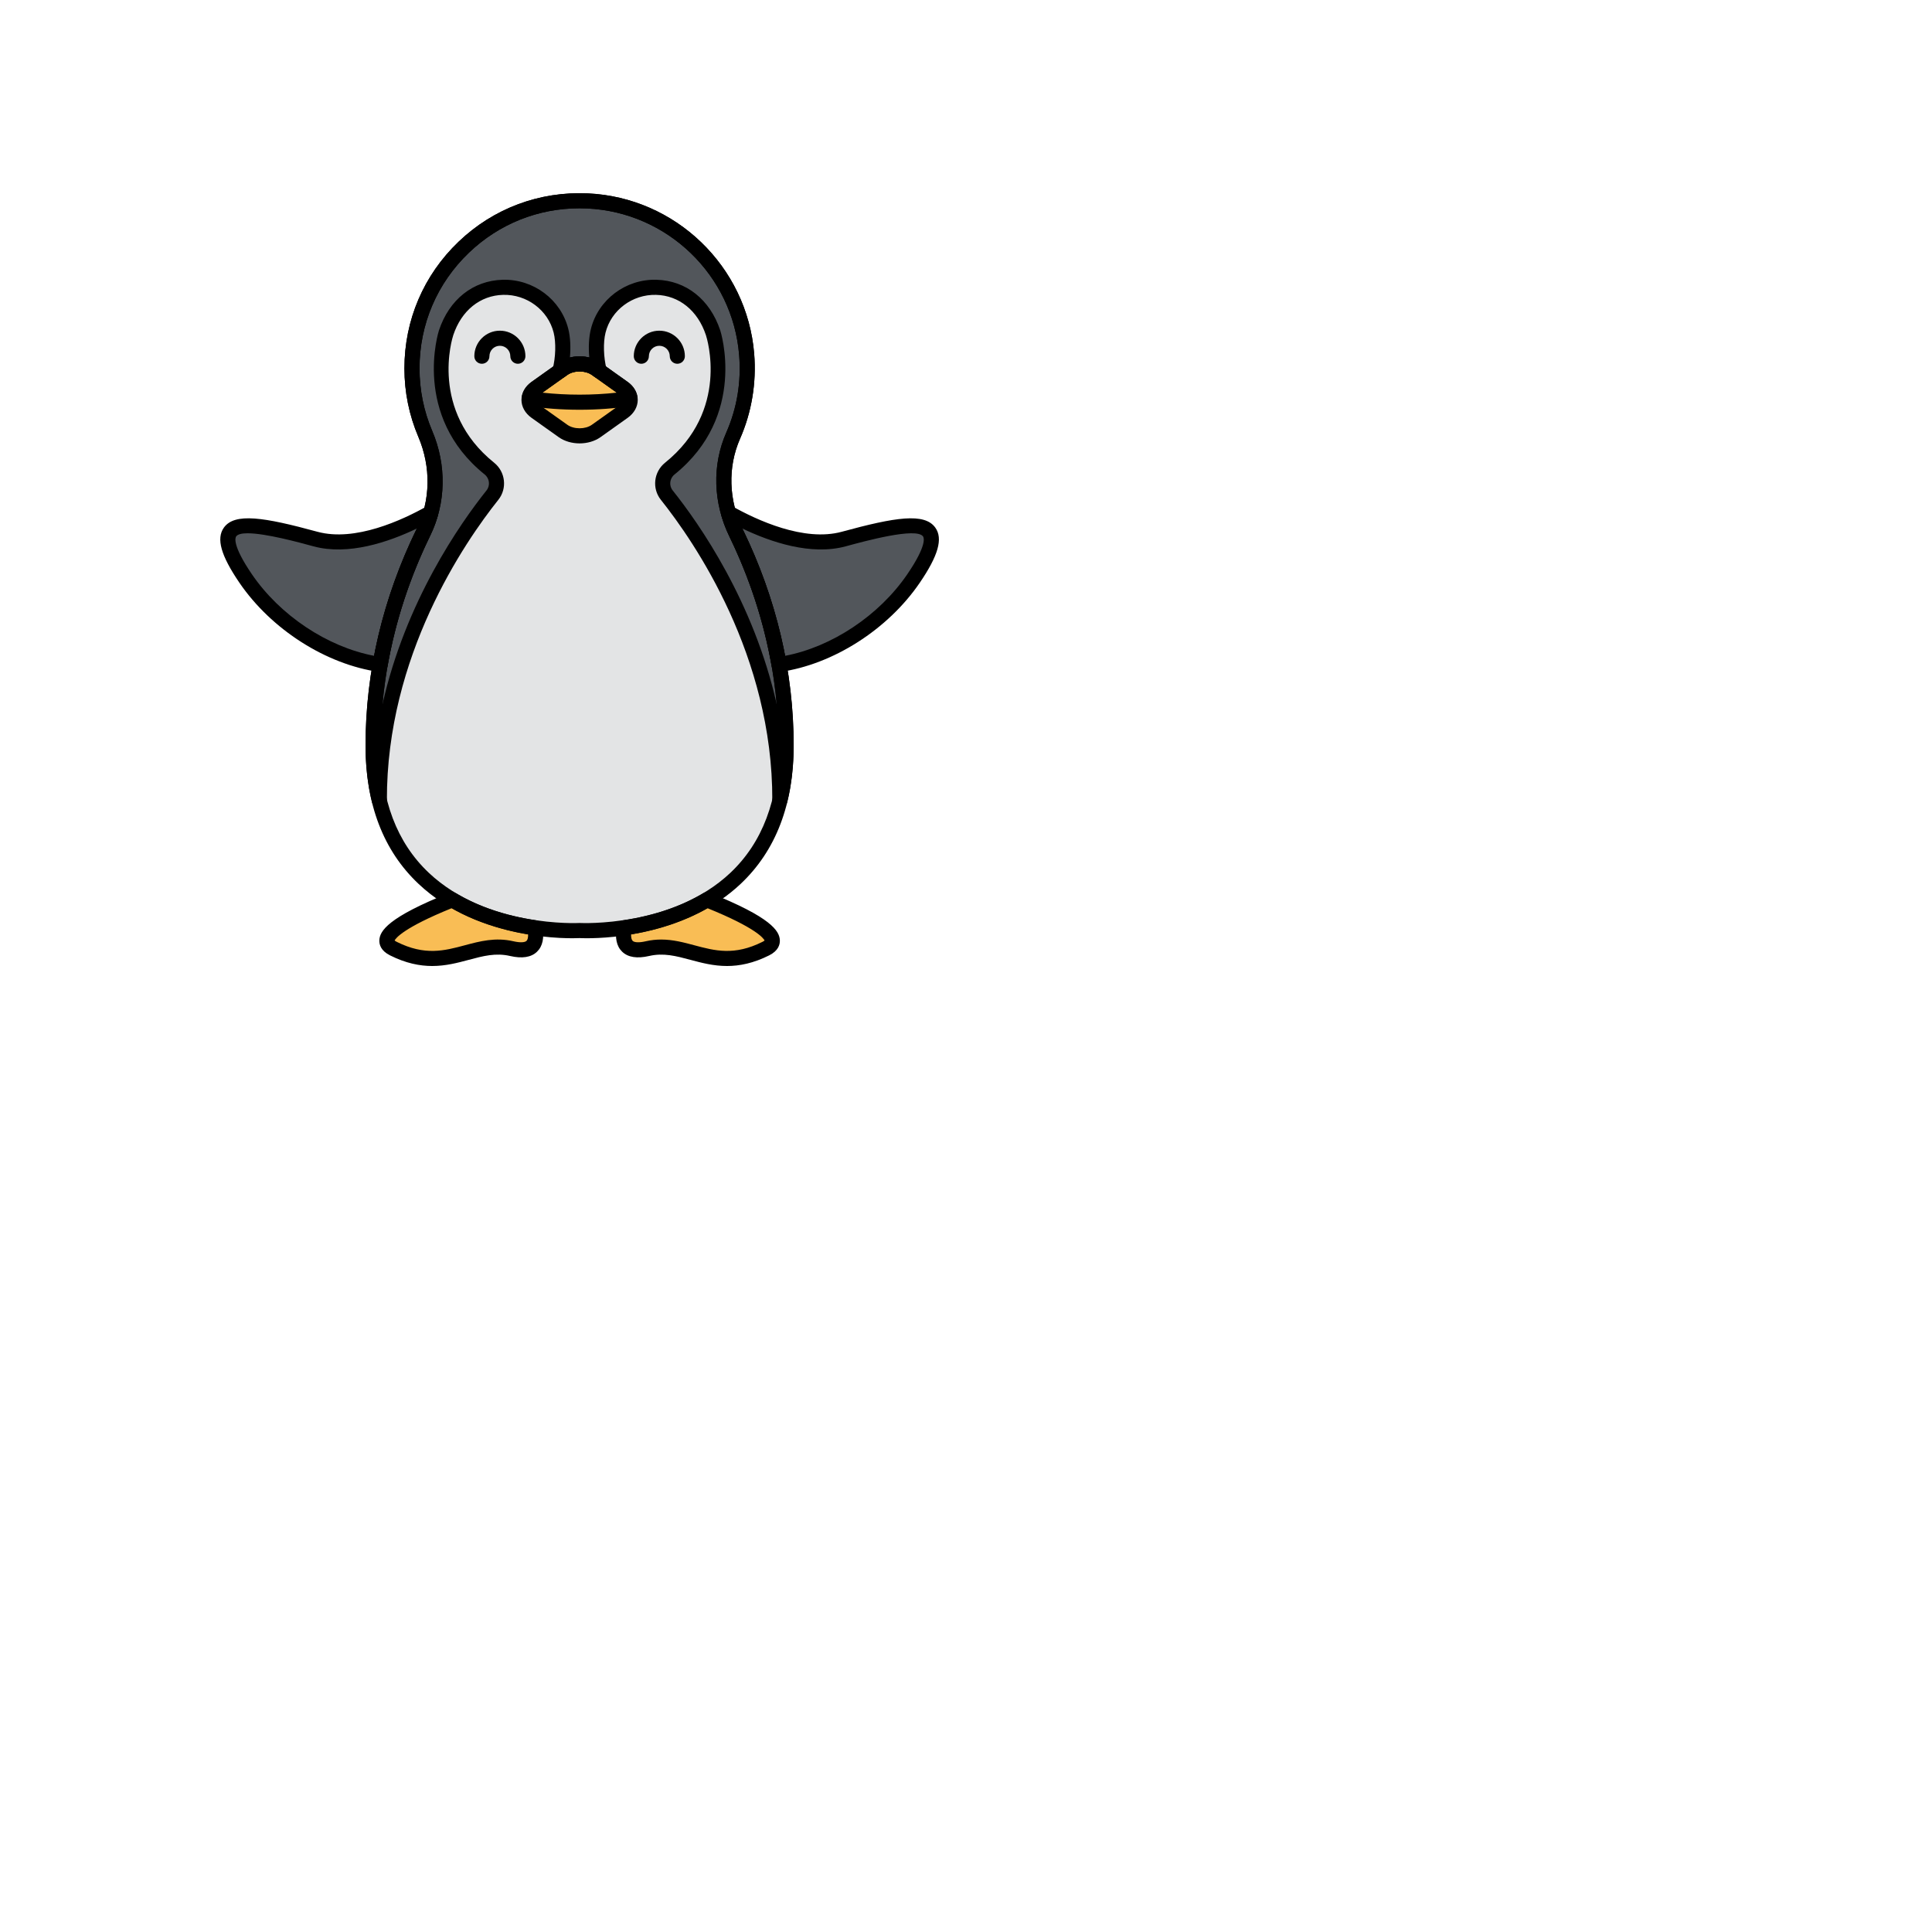 <svg enable-background="new 0 0 512 512" height="100" viewBox="-64 -64 640 640" width="100" xmlns="http://www.w3.org/2000/svg"><path d="m178.865 80.32c3.577-8.138 5.258-17.297 4.476-26.924-2.245-27.636-25.045-49.575-52.744-50.837-31.849-1.45-58.126 23.941-58.126 55.47 0 7.703 1.572 15.037 4.41 21.702 4.46 10.474 4.407 22.294-.583 32.527-8.854 18.156-16.71 42.284-16.71 70.744 0 65.198 68.412 61.247 68.412 61.247s68.412 3.951 68.412-61.247c0-28.333-7.787-52.373-16.593-70.502-4.909-10.107-5.476-21.893-.954-32.18z" fill="#e3e4e5"/><path d="m179.82 112.5c-4.91-10.107-5.477-21.893-.955-32.18 3.577-8.138 5.258-17.297 4.476-26.924-2.245-27.636-25.045-49.575-52.744-50.837-31.849-1.45-58.126 23.941-58.126 55.47 0 7.703 1.572 15.037 4.41 21.702 4.46 10.474 4.407 22.294-.583 32.527-8.854 18.157-16.71 42.284-16.71 70.744 0 6.782.749 12.805 2.076 18.173-.177-49.097 26.812-87.81 37.468-101.173 2.149-2.695 1.677-6.609-1.007-8.771-23.135-18.626-14.341-45.011-14.341-45.011 2.954-8.861 9.787-14.806 18.818-15.045 8.939-.237 17.075 5.749 19.236 14.426.948 3.807.727 9.169-.344 13.28l1.016-.723c3.032-2.157 7.948-2.157 10.98 0l1.016.723c-1.071-4.112-1.292-9.473-.344-13.28 2.161-8.677 10.297-14.663 19.236-14.426 9.031.239 15.864 6.185 18.818 15.045 0 0 8.795 26.385-14.34 45.011-2.685 2.161-3.156 6.076-1.007 8.771 10.656 13.363 37.646 52.076 37.468 101.173 1.326-5.368 2.076-11.391 2.076-18.173-.001-28.333-7.788-52.373-16.593-70.502z" fill="#52565b"/><path d="m76.298 112.258c1.014-2.08 1.814-4.227 2.423-6.413-8.994 5.068-25.026 12.319-38.23 8.718-22.111-6.03-38.192-9.045-23.116 13.066 10.137 14.867 27.543 26.085 44.581 28.488 2.982-16.95 8.433-31.741 14.342-43.859z" fill="#52565b"/><path d="m215.509 114.564c-13.194 3.598-29.213-3.64-38.211-8.707.644 2.269 1.479 4.496 2.522 6.644 5.864 12.073 11.262 26.78 14.223 43.617 17.039-2.403 34.445-13.621 44.582-28.488 15.076-22.112-1.005-19.097-23.116-13.066z" fill="#52565b"/><g fill="#f9bd55"><path d="m170.172 234.077c-9.278 5.526-19.38 8.087-27.372 9.26-.761 4.044-.139 8.712 7.676 6.908 13.066-3.015 21.906 8.646 39.197 0 8.005-4.002-7.9-11.546-19.501-16.168z"/><path d="m85.828 234.077c-11.602 4.621-27.507 12.165-19.501 16.168 17.292 8.646 26.131-3.015 39.197 0 7.815 1.803 8.437-2.865 7.676-6.908-7.992-1.172-18.094-3.734-27.372-9.26z"/><path d="m142.484 64.557-8.994-6.398c-3.032-2.157-7.948-2.157-10.98 0l-8.994 6.398c-3.032 2.157-3.032 5.654 0 7.811l8.994 6.398c3.032 2.157 7.948 2.157 10.98 0l8.994-6.398c3.032-2.157 3.032-5.654 0-7.811z"/><path d="m128 69.235c5.939 0 11.583-.439 16.697-1.226-.145-1.258-.86-2.49-2.213-3.452l-8.994-6.398c-3.032-2.157-7.948-2.157-10.98 0l-8.994 6.398c-1.353.963-2.068 2.194-2.213 3.452 5.114.787 10.758 1.226 16.697 1.226z"/></g><path d="m130.456 246.804c-1.253 0-2.101-.034-2.456-.051-2.665.133-33.078 1.177-53.384-17.988-11.631-10.979-17.528-26.375-17.528-45.762 0-24.586 5.707-48.756 16.963-71.839 4.579-9.389 4.772-20.488.53-30.451-3.06-7.186-4.61-14.817-4.61-22.682 0-16.001 6.373-30.903 17.946-41.961 11.565-11.053 26.764-16.734 42.793-16.008 29.072 1.324 52.77 24.166 55.123 53.132.783 9.657-.835 19.385-4.68 28.132-4.135 9.407-3.802 20.372.915 30.083 11.177 23.01 16.844 47.098 16.844 71.594 0 19.387-5.897 34.784-17.528 45.762-17.597 16.609-42.786 18.039-50.928 18.039zm-2.479-241.804c-13.724 0-26.64 5.162-36.605 14.683-10.576 10.105-16.4 23.724-16.4 38.346 0 7.188 1.417 14.161 4.21 20.723 4.811 11.297 4.579 23.909-.636 34.602-10.92 22.395-16.457 45.828-16.457 69.648 0 17.957 5.37 32.13 15.961 42.126 19.246 18.168 49.499 16.645 49.807 16.625.096-.005.191-.005.287 0 .301.016 30.632 1.502 49.833-16.648 10.575-9.995 15.937-24.161 15.937-42.103 0-23.733-5.498-47.085-16.342-69.409-5.358-11.032-5.721-23.526-.995-34.279 3.563-8.105 5.001-16.757 4.273-25.715-2.149-26.463-23.802-47.332-50.365-48.542-.84-.038-1.675-.057-2.508-.057z"/><path d="m176.829 256c-4.492 0-8.434-1.055-12.118-2.041-4.775-1.277-8.899-2.379-13.673-1.278-3.993.922-6.993.45-8.92-1.4-1.887-1.811-2.484-4.64-1.775-8.407.197-1.048 1.038-1.856 2.094-2.011 10.086-1.479 18.987-4.485 26.456-8.935.668-.398 1.484-.462 2.204-.174 20.353 8.107 23.11 12.649 23.239 15.7.062 1.454-.504 3.506-3.545 5.027-5.268 2.634-9.846 3.519-13.962 3.519zm-21.821-8.766c3.909 0 7.494.959 10.995 1.896 6.804 1.82 13.231 3.539 22.552-1.12.396-.198.614-.36.729-.461-.367-.729-2.877-4.198-18.909-10.696-7.319 4.166-15.821 7.074-25.315 8.661-.029 1.035.148 1.802.521 2.161.599.573 2.217.625 4.333.135 1.766-.408 3.458-.576 5.094-.576z"/><path d="m79.171 256c-4.116 0-8.693-.885-13.962-3.519-3.041-1.521-3.606-3.573-3.545-5.027.129-3.051 2.887-7.593 23.239-15.7.72-.288 1.536-.224 2.204.174 7.469 4.449 16.37 7.455 26.456 8.935 1.056.155 1.896.963 2.094 2.011.709 3.767.111 6.596-1.775 8.407-1.926 1.851-4.928 2.321-8.92 1.4-4.777-1.103-8.899.001-13.672 1.278-3.685.987-7.627 2.041-12.119 2.041zm-12.454-8.452c.114.102.333.264.729.461 9.319 4.66 15.748 2.941 22.552 1.12 4.966-1.328 10.102-2.703 16.09-1.32 2.114.489 3.734.438 4.333-.135.373-.358.551-1.126.521-2.161-9.494-1.587-17.996-4.496-25.315-8.661-16.033 6.498-18.543 9.968-18.91 10.696z"/><path d="m194.338 203.675c-.102 0-.205-.006-.309-.019-1.256-.155-2.198-1.225-2.193-2.49.174-47.892-25.763-85.611-36.923-99.605-2.986-3.746-2.361-9.253 1.394-12.276 21.453-17.271 13.869-41.265 13.536-42.278-2.716-8.145-8.888-13.13-16.511-13.333-7.843-.2-14.885 5.062-16.744 12.531-.806 3.235-.667 8.188.337 12.046.266 1.018-.135 2.092-1 2.688-.866.596-2.013.587-2.869-.022l-1.016-.723c-2.15-1.53-5.929-1.531-8.081 0l-1.015.723c-.856.609-2.003.618-2.869.022-.865-.597-1.266-1.671-1-2.688 1.004-3.858 1.143-8.812.337-12.046-1.859-7.47-8.9-12.736-16.744-12.532-7.623.202-13.795 5.188-16.512 13.337-.332 1.008-7.916 25.002 13.536 42.273 3.756 3.023 4.381 8.531 1.395 12.276-11.16 13.994-37.097 51.713-36.923 99.605.005 1.266-.938 2.335-2.193 2.49-1.262.16-2.431-.653-2.733-1.881-1.427-5.769-2.149-12.085-2.149-18.773 0-24.586 5.707-48.756 16.963-71.839 4.579-9.389 4.772-20.488.53-30.452-3.06-7.185-4.61-14.816-4.61-22.682 0-16.001 6.374-30.904 17.947-41.962 11.565-11.049 26.77-16.731 42.792-16.003 29.071 1.324 52.769 24.166 55.122 53.132.784 9.654-.834 19.382-4.679 28.132-4.136 9.407-3.803 20.372.914 30.082 11.177 23.011 16.844 47.099 16.844 71.594 0 6.688-.723 13.005-2.149 18.773-.279 1.127-1.29 1.9-2.425 1.9zm-66.361-198.675c-13.724 0-26.64 5.161-36.604 14.683-10.578 10.105-16.402 23.724-16.402 38.346 0 7.188 1.417 14.161 4.21 20.723 4.811 11.298 4.579 23.91-.636 34.602-8.821 18.091-14.13 36.858-15.845 55.96 7.616-33.981 25.594-59.731 34.477-70.871 1.276-1.6.998-3.962-.62-5.265-24.208-19.49-15.238-47.468-15.145-47.748 3.411-10.231 11.308-16.494 21.123-16.754 10.218-.276 19.308 6.595 21.729 16.321.671 2.694.84 6.086.525 9.44 2.08-.523 4.342-.522 6.422 0-.314-3.354-.146-6.747.525-9.441 2.42-9.726 11.538-16.615 21.729-16.321 9.815.26 17.712 6.523 21.123 16.754.093.28 9.063 28.258-15.146 47.749-1.617 1.303-1.896 3.665-.619 5.265 8.882 11.139 26.859 36.893 34.477 70.87-1.708-19.016-6.978-37.704-15.729-55.721-5.358-11.033-5.721-23.526-.994-34.279 3.563-8.107 5.001-16.758 4.272-25.714-2.149-26.463-23.802-47.332-50.366-48.542-.838-.038-1.674-.057-2.506-.057z"/><path d="m128 82.878c-2.497 0-4.994-.692-6.939-2.076l-8.994-6.398c-2.113-1.503-3.325-3.669-3.325-5.942s1.212-4.439 3.325-5.942l8.994-6.398c3.891-2.769 9.986-2.769 13.879 0l8.994 6.398c2.113 1.503 3.325 3.669 3.325 5.942s-1.212 4.439-3.325 5.942l-8.994 6.398c-1.946 1.385-4.443 2.076-6.94 2.076zm0-23.831c-1.482 0-2.965.383-4.041 1.148l-8.994 6.398c-.789.561-1.224 1.225-1.224 1.868s.435 1.307 1.224 1.868l8.994 6.398c2.152 1.531 5.93 1.531 8.082 0l8.994-6.398c.789-.561 1.224-1.225 1.224-1.868s-.435-1.307-1.224-1.868l-8.994-6.398c-1.076-.765-2.559-1.148-4.041-1.148z"/><path d="m128 71.735c-5.917 0-11.662-.422-17.077-1.255-1.329-.204-2.258-1.422-2.104-2.758.235-2.032 1.388-3.88 3.247-5.202l8.994-6.398c3.891-2.769 9.986-2.769 13.879 0l8.994 6.398c1.859 1.322 3.012 3.17 3.247 5.202.154 1.335-.774 2.554-2.104 2.758-5.414.832-11.159 1.255-17.076 1.255zm-12.299-5.665c7.924.884 16.674.884 24.598 0l-8.258-5.874c-2.152-1.531-5.93-1.531-8.082 0z"/><path d="m160.371 56.504c-1.381 0-2.5-1.119-2.5-2.5 0-1.908-1.553-3.46-3.461-3.46s-3.461 1.552-3.461 3.46c0 1.381-1.119 2.5-2.5 2.5s-2.5-1.119-2.5-2.5c0-4.665 3.796-8.46 8.461-8.46s8.461 3.795 8.461 8.46c0 1.381-1.119 2.5-2.5 2.5z"/><path d="m107.551 56.504c-1.381 0-2.5-1.119-2.5-2.5 0-1.908-1.553-3.46-3.461-3.46s-3.461 1.552-3.461 3.46c0 1.381-1.119 2.5-2.5 2.5s-2.5-1.119-2.5-2.5c0-4.665 3.796-8.46 8.461-8.46s8.461 3.795 8.461 8.46c0 1.381-1.119 2.5-2.5 2.5z"/><path d="m61.96 158.618c-.116 0-.233-.008-.353-.025-17.573-2.479-35.746-14.08-46.298-29.556-6.139-9.004-7.729-14.629-5.155-18.24 3.582-5.025 13.247-3.486 30.995 1.354 12.477 3.406 28.128-3.854 36.345-8.484.879-.496 1.973-.415 2.771.211.795.624 1.137 1.666.865 2.64-.667 2.387-1.536 4.687-2.585 6.836-6.775 13.895-11.528 28.428-14.126 43.196-.213 1.21-1.265 2.068-2.459 2.068zm-43.933-45.963c-1.886 0-3.271.299-3.802 1.045-.283.398-1.364 2.871 5.215 12.521 9.32 13.67 25.008 24.078 40.502 27.029 2.759-14.39 7.501-28.537 14.108-42.087.015-.029.028-.058.042-.087-9.382 4.5-22.745 9.039-34.26 5.9-4.859-1.327-15.839-4.321-21.805-4.321z"/><path d="m194.04 158.618c-1.195 0-2.246-.858-2.459-2.067-2.583-14.684-7.297-29.138-14.011-42.958-1.08-2.226-1.981-4.599-2.678-7.054-.276-.975.062-2.02.858-2.646.797-.626 1.891-.712 2.773-.214 8.212 4.625 23.854 11.878 36.326 8.473 17.748-4.84 27.413-6.378 30.995-1.354 2.574 3.61.983 9.235-5.155 18.24-10.552 15.476-28.725 27.077-46.298 29.556-.117.016-.235.024-.351.024zm-12.131-47.542c.053.111.105.222.159.332 6.545 13.474 11.246 27.539 13.989 41.842 15.494-2.951 31.182-13.359 40.502-27.029 6.579-9.65 5.498-12.123 5.215-12.521-2.213-3.104-19.209 1.53-25.607 3.275-11.513 3.141-24.879-1.402-34.258-5.899z"/></svg>